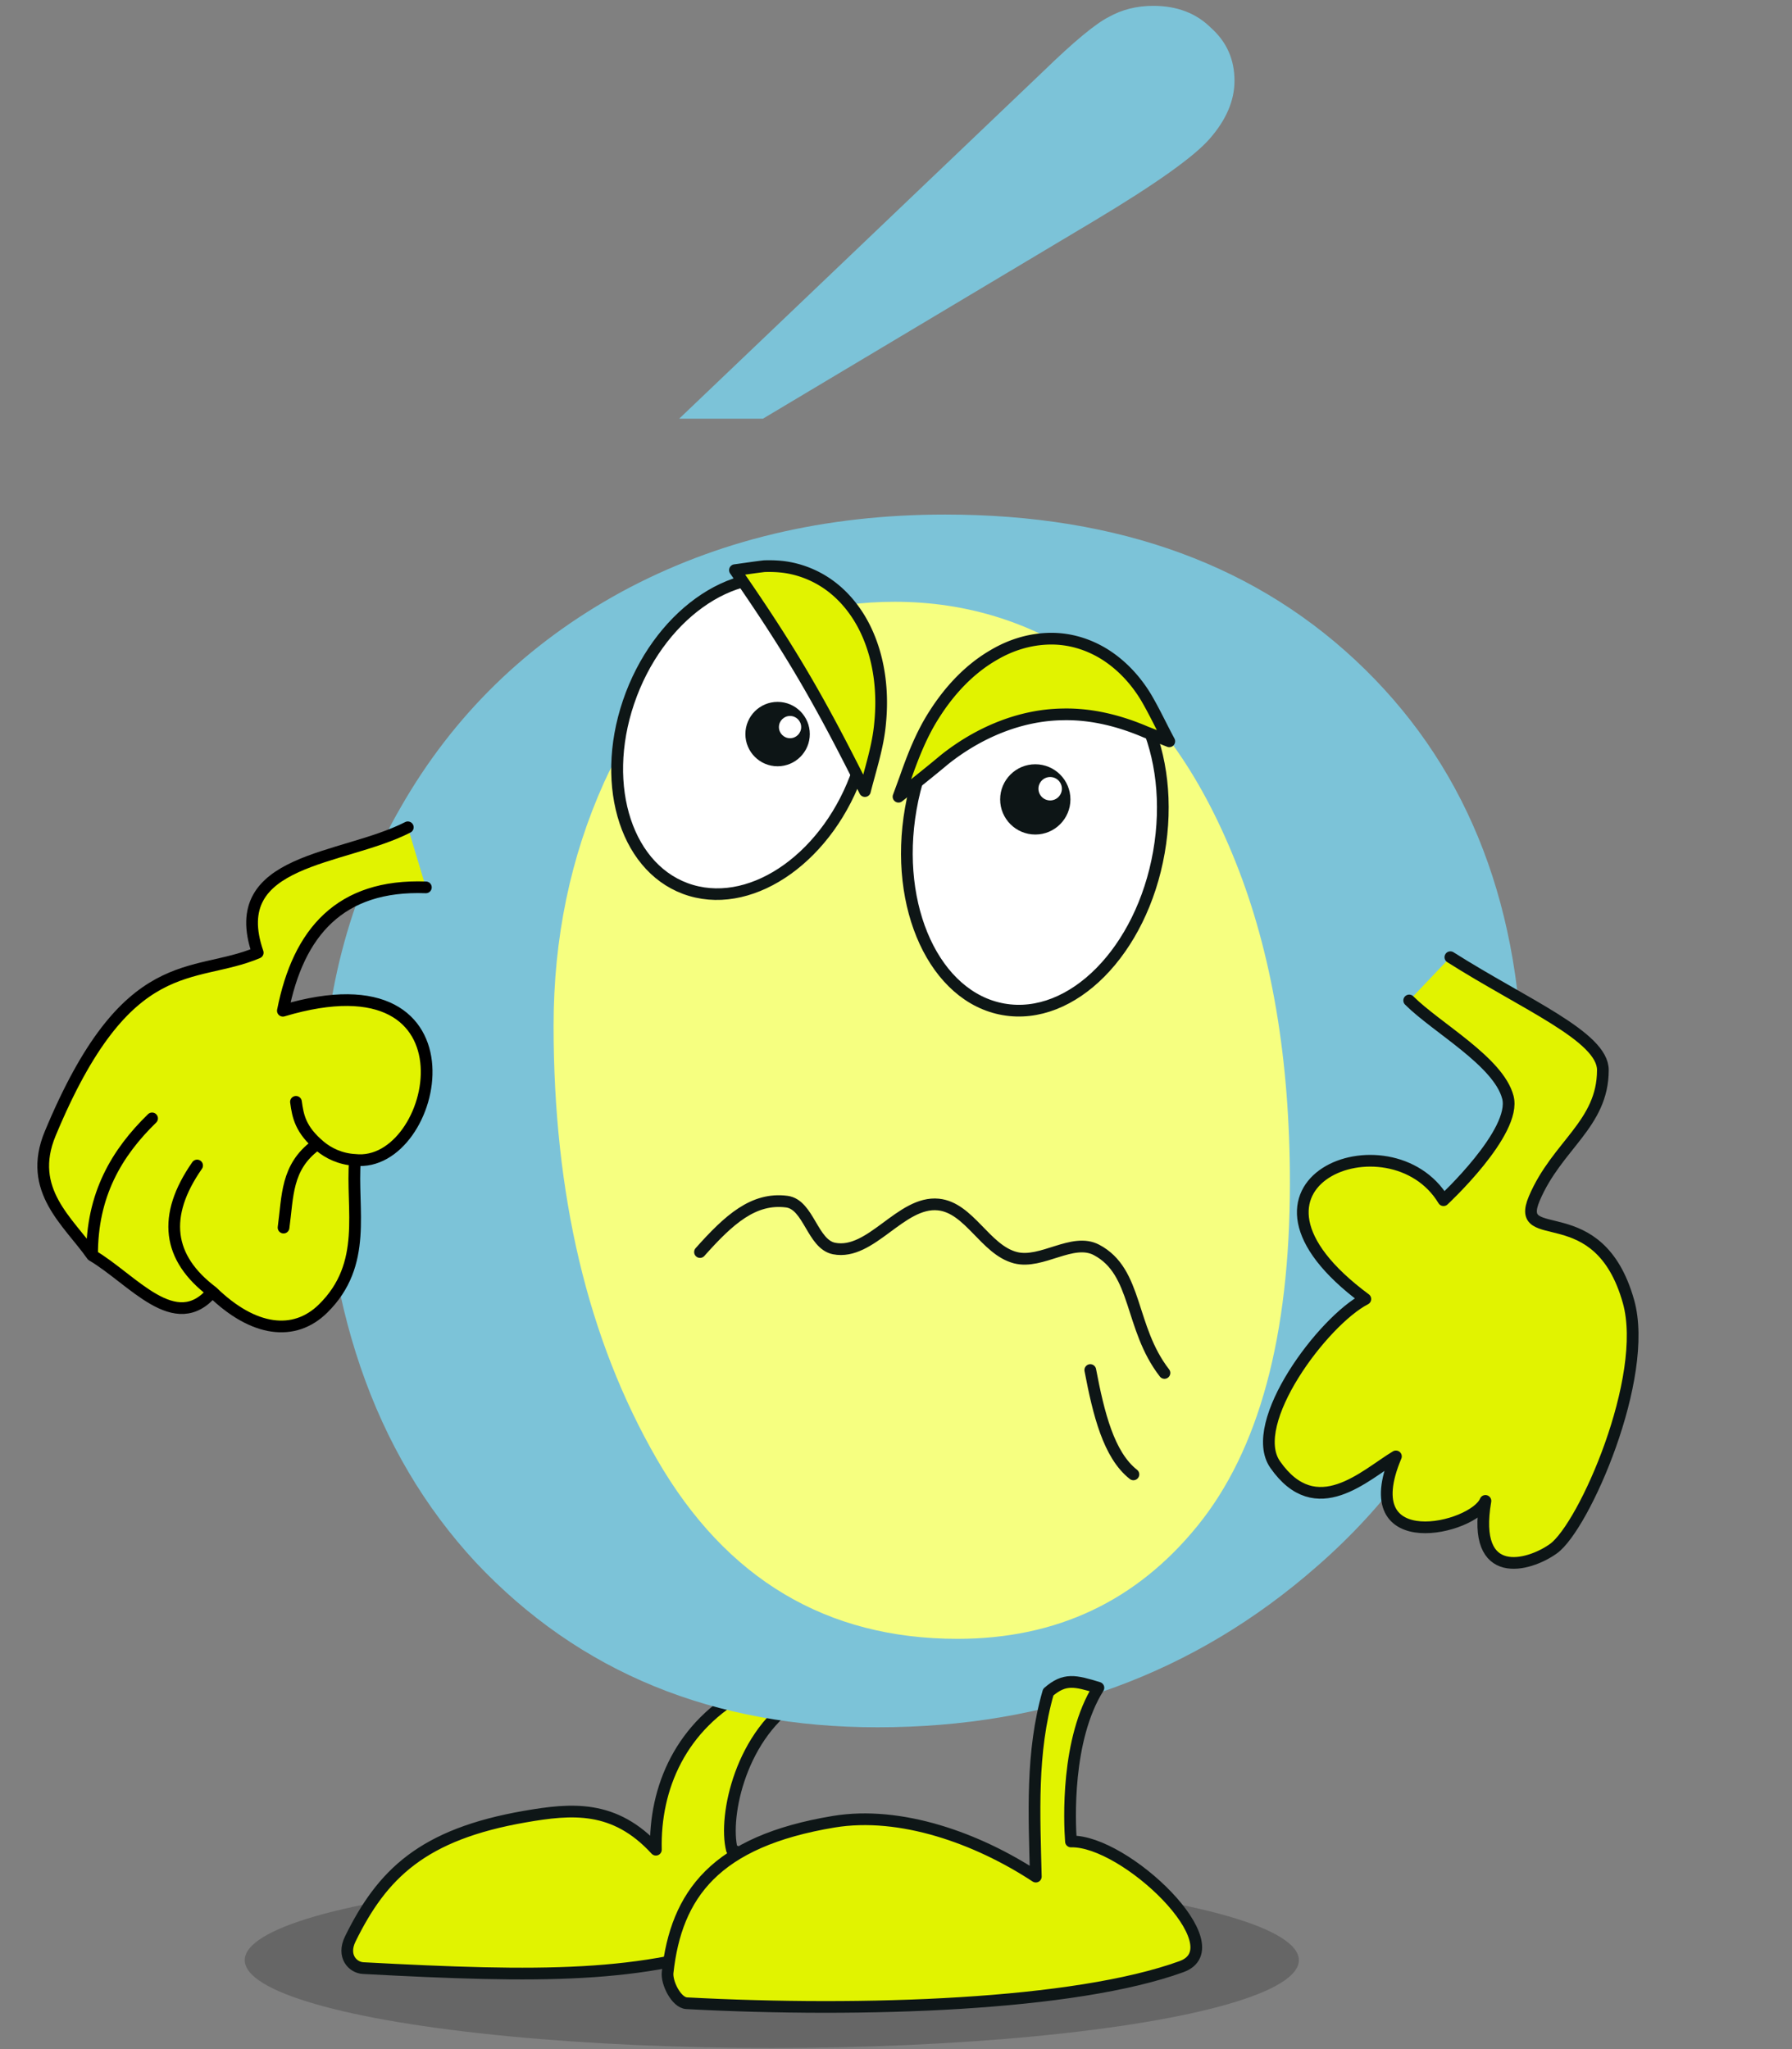 <svg width="306" height="350" xmlns="http://www.w3.org/2000/svg"><rect width="100%" height="100%" fill="#808080" stroke="none"/><ellipse cx="131.791" cy="334.769" rx="90" ry="15" fill-opacity=".2"/><path d="M111.998 315.904c-.256-10.597 4.289-21.226 15.472-27.17 2.791-2.435 6.704-1.965 9.18 1.195-10.084 5.975-13.136 20.207-11.67 25.985 7.6 2.918 12.221 11.985 2.876 15.375-18.25 6.62-35.57 6.448-65.849 4.836-1.765-.094-3.646-2.02-2.19-4.985 5.431-11.05 12.28-17.86 29.879-20.899 7.881-1.36 15.226-2.058 22.302 5.663z" fill="#e1f300" stroke="#0e1617" stroke-width="2" stroke-linejoin="round"/><path d="M151.719 100.785c-21.904-.121-43.537 13.539-51.367 34.26-10.722 25.204-9.068 53.722-3.528 79.967 5.27 21.208 14.274 43.344 32.522 56.606 17.334 12.132 41.667 13.77 60.441 4.004 18.773-10.015 28.454-30.903 30.985-51.237 3.428-28.342 1.402-58.219-10.733-84.396-7.568-17.24-22.005-31.955-40.5-36.94-5.78-1.653-11.815-2.352-17.82-2.264z" fill="#f6ff80"/><path d="M55 190.075c0-19.307 4.485-36.724 13.456-52.253 8.971-15.669 21.517-27.91 37.636-36.724 16.26-8.813 34.693-13.22 55.298-13.22 29.856 0 53.755 8.814 71.697 26.441S260 155.449 260 184.829c0 34.695-11.704 62.255-35.113 82.68C204.002 285.836 178.982 295 149.826 295c-28.035 0-50.883-9.373-68.544-28.12C63.761 247.993 55 222.392 55 190.075zm57.19 59.178c11.832 20.473 29.015 30.638 51.302 30.638 16.96 0 30.585-6.47 41-19.306 10.471-12.906 15.77-32.388 15.77-58.549 0-21.125-3.108-39.372-9.252-54.77-6.192-15.52-14.33-26.744-24.39-33.786-10.125-7.088-21.375-10.703-33.85-10.703-11.074 0-21.116 2.767-30.067 8.394-8.851 5.565-15.337 13.086-19.554 22.454-5.734 12.737-8.62 26.581-8.62 41.55-.001 28.82 5.803 53.56 17.661 74.078zM130.272 71.51h-14.298l62.236-59.388c5.187-5.037 8.901-8.114 11.144-9.233 2.243-1.26 4.766-1.89 7.57-1.89 4.065 0 7.358 1.26 9.881 3.778 2.663 2.379 3.995 5.387 3.995 9.024 0 3.357-1.402 6.645-4.205 9.863-2.663 3.077-9.251 7.764-19.764 14.06z" fill="#7cc3d8"/><path d="M69.636 141.293l3.085 10.258c-14.628-.546-21.773 7.637-24.417 21.071 34.731-10.368 26.547 27.065 12.31 25.473-.67 8.47 2.3 17.801-5.469 25.41-4.89 4.79-11.85 3.97-18.88-2.88-6.34 7.52-13.584-2.125-20.537-6.221-4.04-5.77-11.178-11.117-7.162-20.783C21.676 162.066 33 167.384 44.01 162.705c-5.602-16.209 14.482-15.7 25.626-21.412z" fill="#e1f300"/><path d="M176.875 320.5c-.256-10.596-.838-21.225 2.125-31.5 2.792-2.436 4.583-1.966 8.563-.75-5.52 8.79-4.947 22.778-4.688 26.25 9.278-.264 28.22 17.985 18.875 21.375-18.25 6.62-54.22 7.862-84.5 6.25-1.766-.094-3.444-3.492-3.25-5.25 1.466-13.304 8.1-22.395 28.375-25.75 11.39-1.884 24.508 2.804 34.5 9.375z" fill="#e1f300" stroke="#0e1617" stroke-width="2" stroke-linejoin="round"/><ellipse cx="198.522" cy="109.242" rx="21.507" ry="31.007" transform="rotate(9.93)" fill="#fff" stroke="#0e1616" stroke-width="2"/><circle cx="176.785" cy="136.526" r="6" fill="#0d1516"/><circle cx="179.324" cy="134.704" r="2" fill="#fff"/><ellipse cx="160.729" cy="84.708" rx="20.458" ry="27.846" transform="matrix(.959 .283 -.321 .947 0 0)" fill="#fff" stroke="#0e1616" stroke-width="2"/><circle cx="132.781" cy="125.371" fill="#0d1516" r="5.5"/><circle cx="134.908" cy="124.178" fill="#fff" r="1.9"/><path d="M130.508 96.697c-1.672.19-3.338.458-5.008.676 9.889 14.247 14.684 22.725 22.191 37.729.97-3.82 2.237-7.591 2.59-11.537.514-5.116-.025-10.413-2.073-15.16-1.329-3.092-3.344-5.915-5.99-8.014a17.195 17.195 0 00-7.429-3.407c-1.411-.27-2.847-.331-4.281-.287zM169.806 111.801c-4.267 2.43-7.686 6.141-10.296 10.263-2.15 3.353-3.606 7.079-4.917 10.823l-1.163 3.18c2.648-2.096 5.295-4.192 7.884-6.36 5.713-4.539 12.791-7.6 20.158-7.7 4.878-.117 9.696 1.094 14.157 3.007l4.035 1.593c-1.337-2.492-2.53-5.068-3.964-7.505-1.775-2.951-4.181-5.549-7.11-7.381-2.737-1.692-5.938-2.698-9.329-2.641-3.429.058-6.64 1.078-9.455 2.721z" fill="#e1f300" stroke="#0d1516" stroke-width="2" stroke-linejoin="round"/><path d="M186.176 233.985c1.426 7.483 3.151 14.517 7.364 17.82m-74.009-37.972c4.957-5.57 9.145-9.332 14.809-8.61 3.765.48 4.368 7.29 8.095 8.01 6.327 1.22 11.402-8.174 17.812-7.514 5.294.546 7.988 7.733 13.138 9.073 4.488 1.167 9.748-3.488 13.85-1.324 7.077 3.733 5.598 13.254 11.608 21.013" fill="none" stroke="#0e1616" stroke-width="2" stroke-linecap="round" stroke-linejoin="round"/><path d="M247.663 163.478c12.684 8.048 26.042 13.548 26.042 19.266 0 9.268-7.844 12.838-11.708 21.936-3.603 8.485 10.992-.56 16.088 17.622 3.617 12.904-7.592 38.43-12.815 42.185-4.242 3.05-14.003 5.703-11.62-8.152-1.959 4.765-22.607 9.727-15.284-7.603-5.288 3.169-13.592 11.465-20.619 1.394-4.904-7.03 8.144-24.522 15.398-28.269-26.863-19.898 4.314-31.87 13.349-16.88 0 0 12.545-11.636 10.988-17.574-1.606-6.122-12.18-11.868-16.849-16.536" fill="#e1f300" stroke="#0d1516" stroke-width="2" stroke-linecap="round" stroke-linejoin="round"/><path d="M53.898 195.603c-5.052 3.768-4.743 8.697-5.48 14.054m12.197-11.562c-2.5-.13-4.565-1.17-5.973-2.352-3.334-2.798-3.766-5.087-4.103-7.564m22.182-36.628c-14.628-.546-21.773 7.637-24.417 21.071 34.731-10.368 26.547 27.065 12.31 25.473-.67 8.47 2.3 17.801-5.469 25.41-4.89 4.79-11.85 3.97-18.88-2.88-6.34 7.52-13.584-2.125-20.537-6.221-4.04-5.77-11.178-11.117-7.162-20.783C21.676 162.066 33 167.384 44.01 162.705c-5.602-16.209 14.482-15.7 25.626-21.412m-33.37 79.332c-7.673-5.784-8.607-12.962-2.609-21.574m-17.929 15.353c-.065-10.34 4.202-17.516 10.24-23.397" fill="none" stroke="#000" stroke-width="2" stroke-linecap="round" stroke-linejoin="round"/></svg>